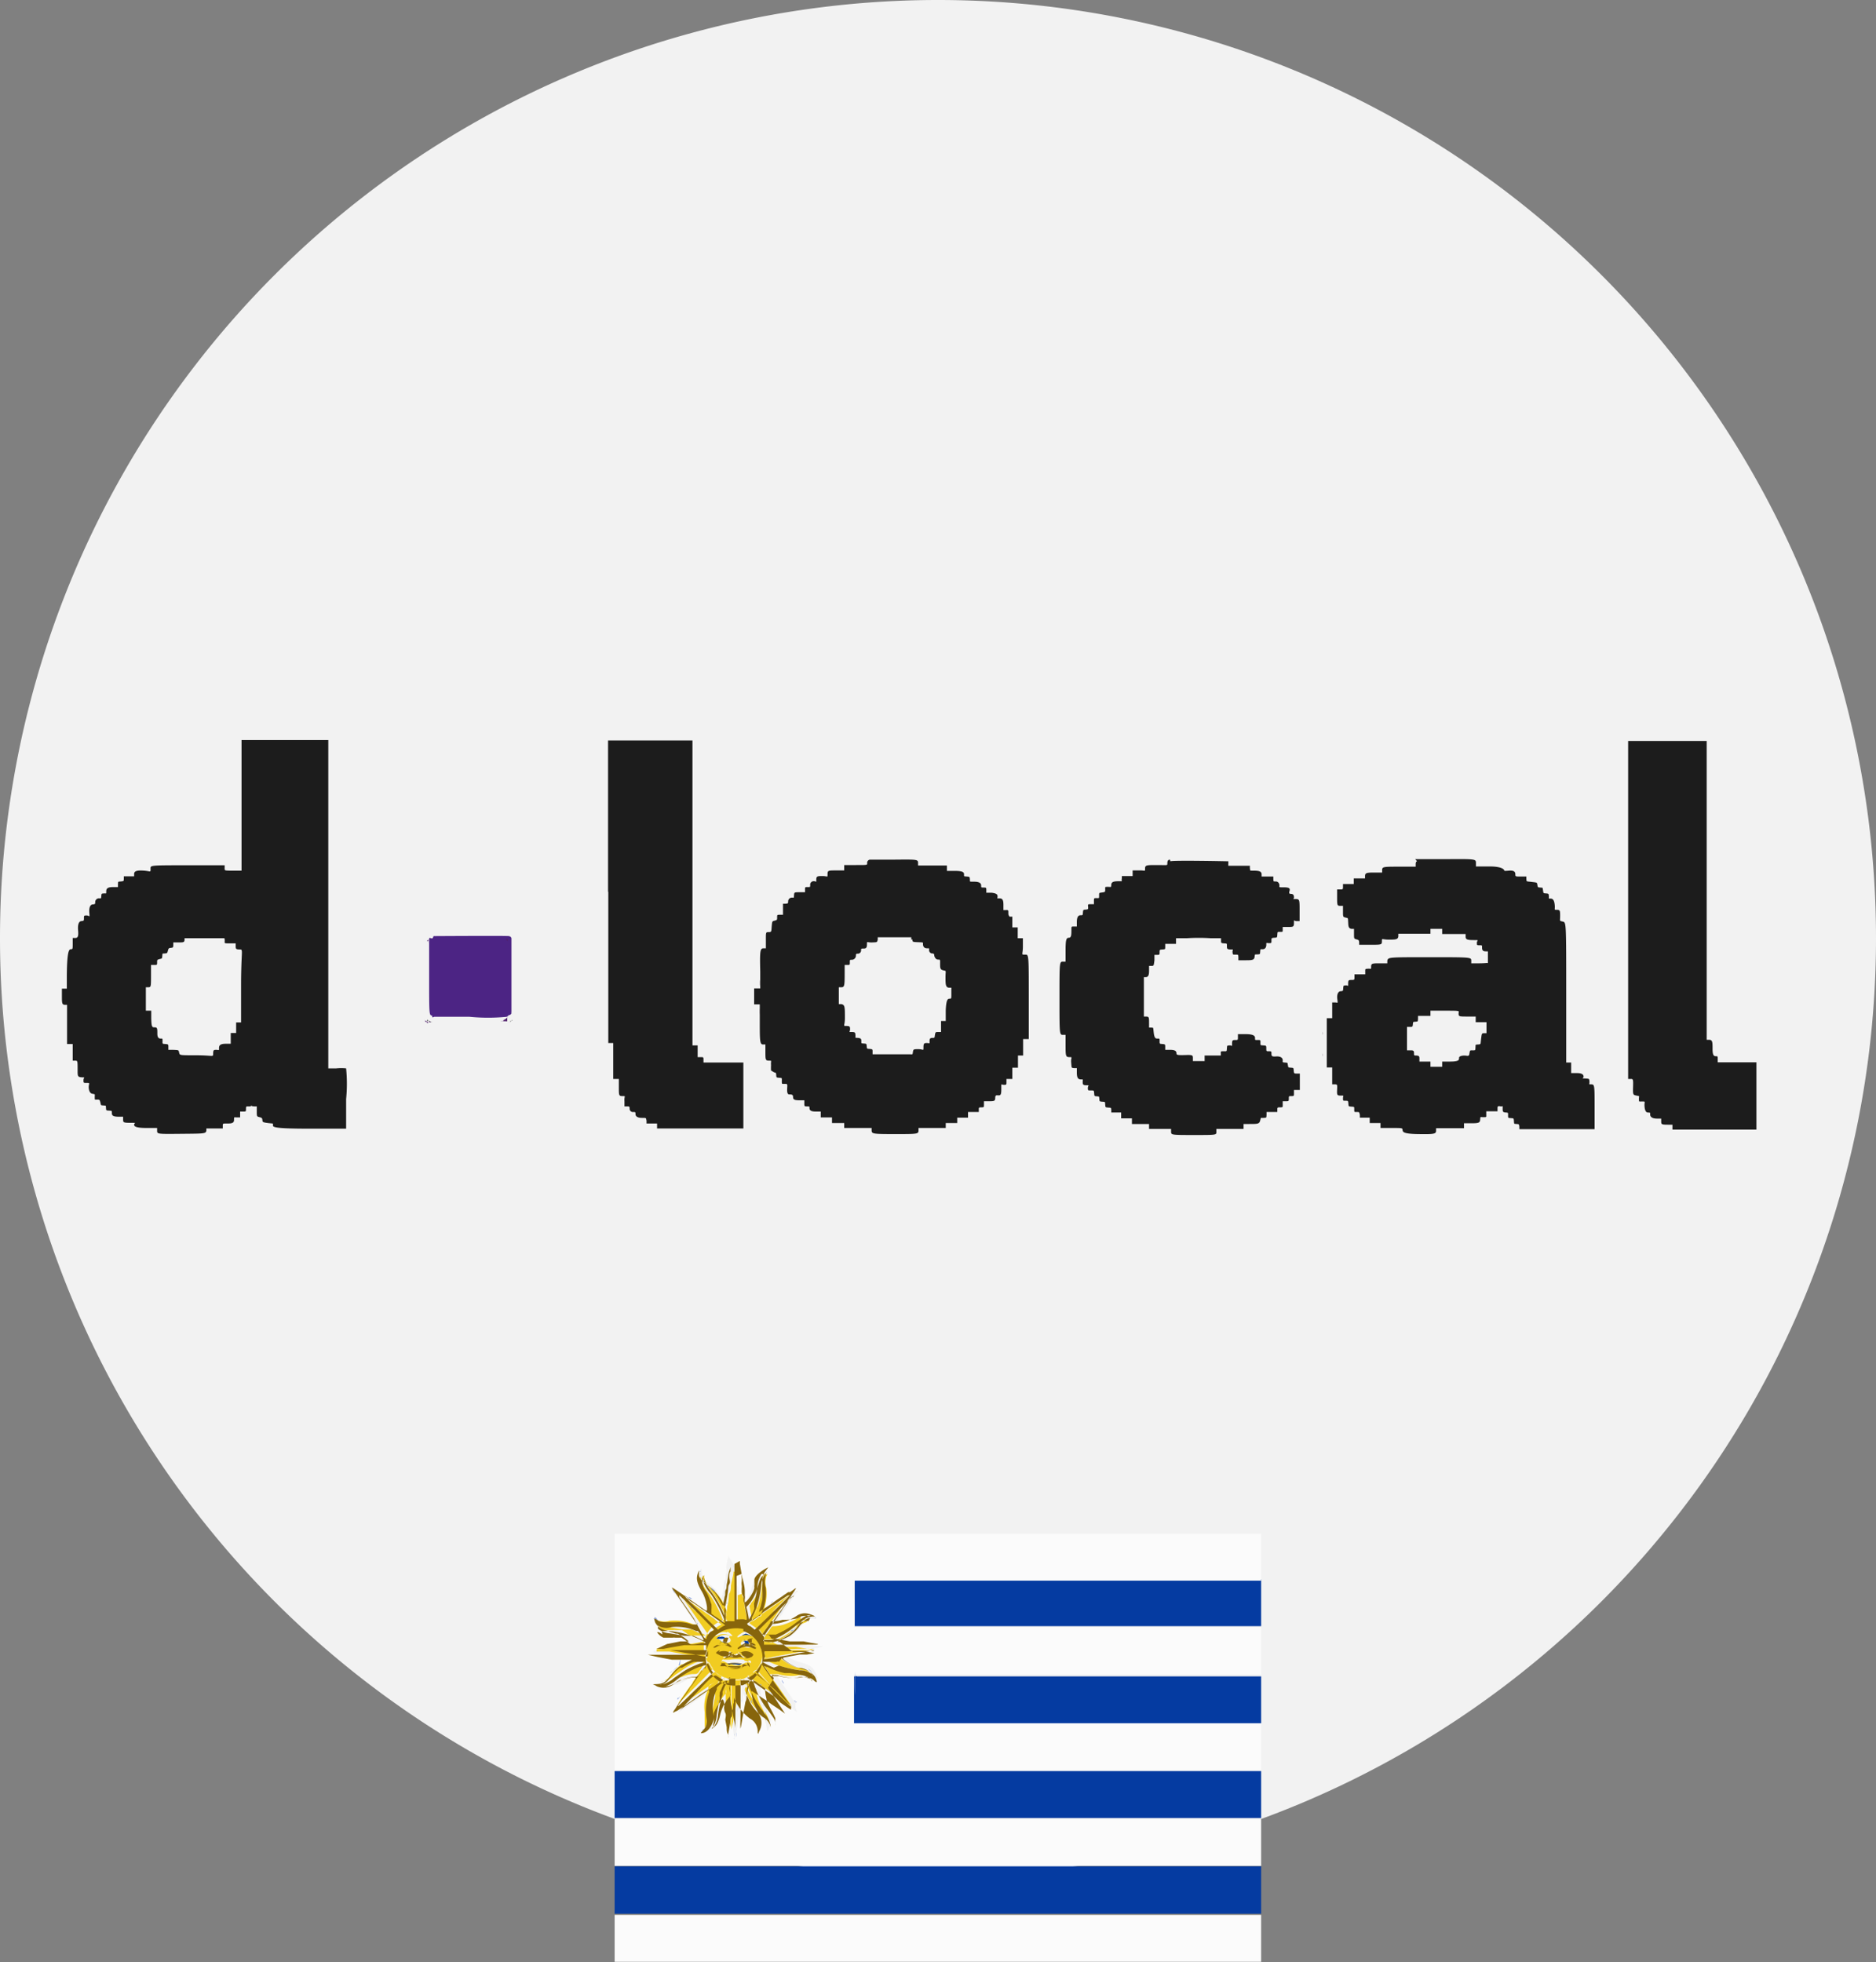 <svg id="Layer_1" data-name="Layer 1" xmlns="http://www.w3.org/2000/svg" viewBox="0 0 80 83.66"><rect x="0" y="0" width="80" height="83.66" fill="#808080" stroke="none"/><defs><style>.cls-1{fill:#f2f2f2;}.cls-2{fill:#4c2484;}.cls-10,.cls-11,.cls-2,.cls-3,.cls-4,.cls-5,.cls-6,.cls-7,.cls-8,.cls-9{fill-rule:evenodd;}.cls-3{fill:#1c1c1c;}.cls-4{fill:#50206c;}.cls-5{fill:#382034;}.cls-6{fill:#1c2038;}.cls-7{fill:#053ba1;}.cls-8{fill:#fbfbfb;}.cls-9{fill:#f1cc21;}.cls-10{fill:#90a7dd;}.cls-11{fill:#87650c;}</style></defs><path class="cls-1" d="M40,0h0A40,40,0,0,1,80,40h0A40,40,0,0,1,40,80h0A40,40,0,0,1,0,40H0A40,40,0,0,1,40,0Z" transform="translate(0 0)"/><g id="svgg"><path id="path0" class="cls-2" d="M18.45,40a.11.11,0,0,1-.08,0,.06.06,0,0,0-.07,0l0,.12s0,.73,0,1.57c0,1.58,0,1.6.13,1.61s0,0,0,0,0,0,0,.05.08,0,.08,0,.1,0,1.51,0a8.21,8.21,0,0,0,1.59,0l.09-.07c.06,0,.11-.06.11-.08a.19.19,0,0,1,0-.07s0-3.09,0-3.12a0,0,0,0,1,0,0s0-.08-.11-.1-3.16,0-3.21,0" transform="translate(0 0)"/><path id="path1" class="cls-3" d="M10.3,34.36v2.76H10c-.46,0-.42,0-.42-.12v-.11H8c-1.66,0-1.58,0-1.58.16s0,.09-.27.07-.43,0-.43.14v.1H5.28v.1c0,.1,0,.11-.13.12s-.11,0-.12.12v.12H4.82c-.21,0-.29.05-.29.18s0,.08-.1.09-.1,0-.11.11,0,.1-.08.1a.16.16,0,0,0-.18.16c0,.08,0,.09-.11.1s-.16.15-.14.37,0,.1-.11.1-.12,0-.12.11,0,.12-.11.13-.16.15-.14.39,0,.33-.12.33H3.1v.24c0,.22,0,.24-.07.24s-.17,0-.18,1.1v.58H2.64v.3c0,.32,0,.39.14.39h.08v.64c0,.36,0,.73,0,.84v.19H3.1v.71h.1c.11,0,.11,0,.11.41,0,.25,0,.29.18.3s.07,0,.07.12,0,.12.13.12.12,0,.1.1,0,.33.14.36.11,0,.11.14,0,.11.1.11.11,0,.14.12,0,.12.13.13.1,0,.11.11,0,.1.13.11.12,0,.12.11.07.15.3.15h.18v.11c0,.13,0,.15.31.15s.16,0,.16.08.09.14.54.14H6.7v.11c0,.15,0,.15,1,.14s1.08,0,1.1-.14l0-.09.35,0h.35V48c0-.1,0-.1.17-.1s.31,0,.31-.15,0-.11.13-.11h.13v-.25h.12c.13,0,.13,0,.13-.11s0-.11.11-.11.12,0,.12-.09,0-.08,0,0,0,.08.12.09l.11,0v.21c0,.22,0,.22.12.25s.11.06.12.13,0,.09.24.12.21,0,.21.08-.08.16,1.58.16h1.54V46.86a6.68,6.68,0,0,0,0-1.31,2.23,2.23,0,0,0-.42,0H14s0-.35,0-7v-7H10.3v2.77m15.64,3.69v6.46l.1,0,.11,0V45c0,.25,0,.57,0,.71V46h.24v.35c0,.36,0,.38.16.38s.06,0,.08.22l0,.22.11,0c.09,0,.11,0,.11.09a.14.14,0,0,0,.16.15c.08,0,.09,0,.09.09s.08.16.28.16.16,0,.19.12l0,.12h.45v.21H31.7V45.3H30v-.11c0-.12,0-.12-.13-.12h-.12v-.5h-.22v-13h-3.6v6.46m43.5.73V46h.1c.11,0,.12,0,.11.34s0,.34.15.37.1,0,.1.14,0,.11.13.11.12,0,.11.09,0,.37.13.38.11,0,.11.09.08.17.29.17h.18v.11c0,.13,0,.15.29.15h.19v.21h3.58V45.29H73.25v-.13c0-.12,0-.13-.07-.13s-.15,0-.15-.3,0-.4-.15-.4h-.1V31.59H69.43v7.19M37.09,36.65a.14.14,0,0,0-.11.16c0,.07,0,.07-.47.07H36v.23h-.33c-.35,0-.38,0-.38.16s0,.08-.21.08-.27,0-.27.15,0,.07-.09.07a.15.15,0,0,0-.17.17c0,.08,0,.08-.11.08s-.11,0-.11.11v.11l-.23,0c-.23,0-.23,0-.24.13s0,.1-.07.1a.16.16,0,0,0-.18.15c0,.09,0,.1-.12.11h-.1V39h-.12c-.13,0-.13,0-.13.11s0,.11-.1.14-.11,0-.13.23,0,.26-.13.26-.12,0-.12.4v.29h-.1c-.15,0-.16.13-.14,1l0,.71h-.26v.68h.24l0,.71c0,.84,0,1,.14,1h.1v.31c0,.33,0,.38.15.38s.07,0,.09.19a1.88,1.88,0,0,0,0,.23s0,0,.1.06.11,0,.12.12,0,.12.13.13.11,0,.11.14,0,.12.12.12.12,0,.11.17,0,.28.09.28.16,0,.16.11.06.14.28.14h.2v.13c0,.12,0,.13.11.13s.11,0,.11.06,0,.16.26.16H35l0,.13,0,.12h.48v.24H36v.21h1.17v.08c0,.17,0,.18,1,.18s1,0,1-.18v-.08h1.16v-.21h.49v-.23h.46v-.24h.46v-.1c0-.09,0-.1.11-.1s.11,0,.11-.13v-.13h.2c.22,0,.28,0,.28-.14s.06-.11.16-.11.1-.12.1-.33,0-.12.11-.12.11,0,.11-.13V46h.25v-.48h.24V45h.22V44.3h.24V42.53c0-1.92,0-1.83-.17-1.83s-.08,0-.08-.35V40h-.22v-.46h-.23v-.46h-.12C43,39,43,39,43,38.91s0-.12-.1-.11h-.11l0-.22c0-.23-.05-.28-.18-.28s-.07,0-.07-.07,0-.14-.26-.17l-.22,0v-.11c0-.1,0-.11-.11-.11s-.11,0-.11-.09-.07-.16-.3-.16-.17,0-.18-.1,0-.11-.13-.12-.12,0-.12-.08,0-.16-.4-.16h-.33v-.23H39.15v-.09c0-.17,0-.17-1-.16-.52,0-1,0-1,0m12.74,0c-.08,0-.11.06-.11.16s0,.07-.44.07-.51,0-.51.15,0,.07-.24.08H48.3v.24h-.46l0,.1a.27.27,0,0,0,0,.12s0,0-.07,0c-.21,0-.37,0-.38.14s0,.1-.14.1-.12,0-.12.11,0,.11-.13.13-.13,0-.13.13,0,.11-.11.11-.11,0-.11.13v.13h-.13c-.13,0-.13,0-.12.11s0,.11-.1.12-.11,0-.12.12,0,.12-.1.12-.16.08-.16.3v.18h-.11c-.11,0-.12,0-.12.09,0,.26,0,.39-.11.39s-.14.09-.14.54V41h-.11c-.15,0-.15,0-.15,1.57s0,1.55.16,1.55h.1v.42c0,.46,0,.53.16.53s.06,0,.08.23,0,.23.13.24h.11v.19c0,.21.05.29.17.29s.08,0,.08.1,0,.15.16.15.06,0,.06.11,0,.11.13.11.13,0,.14.12,0,.12.11.13.1,0,.11.11,0,.11.13.12.11,0,.12.12,0,.12.13.13.12,0,.13.11v.1h.42l0,.13,0,.12h.46v.24H49v.21h.94l0,.11c0,.15,0,.15,1,.15s.93,0,.93-.17v-.09h1.16v-.21h.24c.37,0,.43,0,.47-.15s0-.1.14-.11.12,0,.13-.13v-.12h.46v-.1c0-.09,0-.1.12-.1s.11,0,.11-.13v-.13h.13c.12,0,.13,0,.13-.11s0-.11.11-.11.11,0,.11-.13v-.13h.25v-.7h-.12c-.12,0-.13,0-.14-.12s0-.12-.12-.13-.11,0-.13-.11,0-.1-.12-.11-.1,0-.1-.1-.1-.17-.27-.16-.21,0-.21-.11,0-.11-.11-.11-.11,0-.11-.12,0-.12-.13-.13-.12,0-.12-.12,0-.11-.12-.11-.11,0-.11-.07,0-.18-.4-.18h-.33v.12c0,.13,0,.13-.11.13s-.14,0-.14.16,0,.06-.11.07-.1,0-.11.13,0,.12-.14.12-.12,0-.12.11V45h-.69v.24h-.5v-.11c0-.14,0-.16-.31-.15s-.39,0-.39-.06,0-.16-.26-.16h-.22v-.12c0-.11,0-.12-.12-.13s-.12,0-.12-.12,0-.11-.08-.11-.14,0-.17-.25,0-.21-.13-.22H49v-.19c0-.24,0-.28-.13-.28h-.09V41.66h.07c.11,0,.15-.07.15-.28v-.2h.1c.1,0,.1,0,.13-.24l0-.23h.11c.1,0,.11,0,.11-.11s0-.11.12-.12.12,0,.12-.13v-.11h.46V40h.47a8,8,0,0,1,1,0h.45v.1c0,.1,0,.11.13.12s.12,0,.12.11,0,.15.16.15.07,0,.08.11,0,.11.13.11.11,0,.12.12v.12h.25c.32,0,.42,0,.44-.14s0-.1.12-.11.11,0,.12-.12,0-.1.1-.1.16-.07.16-.19,0-.07.11-.07.11,0,.11-.11,0-.11.12-.12.12,0,.13-.13,0-.12.12-.12.11,0,.11-.1v-.11l.22,0c.23,0,.26,0,.26-.18s0-.06.12-.07h.12v-.44c0-.47,0-.5-.17-.5s-.07,0-.07-.06,0-.16-.13-.16S55,38,55,37.93s-.06-.1-.27-.1-.17,0-.17-.08-.05-.17-.16-.17-.09,0-.1-.1v-.11H53.8v-.09c0-.12-.09-.16-.32-.16s-.15,0-.18-.1l0-.11h-.46l-.46,0v-.08a.66.66,0,0,0,0-.11s-2.33-.05-2.47,0m10.52,0s-.06,0-.06.12v.11h-.68c-.72,0-.75,0-.75.16v.09l-.28,0c-.35,0-.45,0-.45.15v.1h-.48v.24h-.46v.11c0,.12,0,.12-.13.12h-.12v.3c0,.38,0,.4.14.4h.11v.24c0,.23,0,.23.11.26s.1,0,.11.17,0,.29.14.31l.11,0v.21c0,.21,0,.21.11.24s.1.05.11.13v.1h.46c.49,0,.51,0,.51-.15s0-.07.29-.07.41,0,.41-.16v-.09H61v-.21h.5v.22h1v.11c0,.12.06.15.34.15s.14,0,.14.11,0,.11.11.11.11,0,.11.08,0,.18.15.18h.1v.28c0,.15,0,.26,0,.23s-.11,0-.36,0h-.35v-.11c0-.15,0-.15-1.78-.15s-1.76,0-1.8.15l0,.11h-.3c-.33,0-.39,0-.39.14s0,.08-.13.09-.12,0-.12.13v.11h-.46v.12c0,.11,0,.12-.12.12s-.15,0-.15.16,0,.06-.1.07-.1,0-.11.12,0,.12-.11.13-.17.14-.14.35,0,.12-.1.13h-.12v.67l-.12,0-.11,0v2.1h.23v.72h.1c.12,0,.12,0,.11.23s0,.25.16.25.09,0,.09.11,0,.11.11.11.11,0,.12.12,0,.12.13.13.12,0,.12.12,0,.11.11.11.1,0,.13.12l0,.12h.42l0,.11,0,.12h.46v.21h.47c.46,0,.46,0,.47.08s0,.17.66.18.77,0,.77-.14v-.11h1.19v-.21h.21c.38,0,.47,0,.48-.15s0-.11.14-.11.12,0,.12-.12v-.13h.48v-.11c0-.1,0-.11.09-.11a.22.22,0,0,0,.13,0s0,0,0,.11,0,.15.12.16.11,0,.11.12,0,.11.12.12.12,0,.13.13,0,.11.11.12.1,0,.12.11l0,.11H68v-.91c0-.95,0-1-.14-1s-.07,0-.08-.12,0-.12-.19-.13-.06,0-.06-.08-.06-.15-.28-.15H67V45.3h-.21V42.43c0-3.16,0-3.1-.15-3.14s-.11,0-.11-.23,0-.27-.14-.27-.07,0-.09-.2-.07-.28-.18-.28-.06,0-.07-.1,0-.11-.12-.12-.11,0-.13-.13,0-.11-.11-.12-.11,0-.13-.11,0-.1-.24-.13-.22,0-.23-.13v-.1h-.24c-.23,0-.23,0-.23-.1s-.06-.17-.28-.15-.19,0-.19,0,0-.18-.64-.18h-.57V36.8c0-.18,0-.18-1.32-.17-.67,0-1.24,0-1.27,0M9.58,40.05a.43.43,0,0,1,0,.11c0,.06,0,.06.24.06h.23v.11c0,.11,0,.15.17.15s.06,0,.06,1.56v1.55h-.21l0,.23v.22l-.11,0H9.84v.46H9.63c-.21,0-.29.05-.29.18s0,.08-.11.08-.14,0-.14.16,0,.07-.73.07-.69,0-.72-.11,0-.11-.25-.12H7.18v-.12c0-.11,0-.12-.13-.13s-.12,0-.12-.12,0-.11-.06-.11-.16,0-.16-.21,0-.27-.11-.27-.14,0-.15-.38v-.33H6.22v-1h.09c.13,0,.13,0,.13-.52v-.43h.13c.13,0,.13,0,.13-.11s0-.11.1-.14.11,0,.12-.13,0-.1.1-.11.11,0,.14-.12.06-.11.13-.12.1,0,.1-.12v-.11h.19c.25,0,.29,0,.29-.13V40h.84c.73,0,.84,0,.86,0m29.34.05c0,.11,0,.11.24.12s.21,0,.21.09.05.17.17.17.09,0,.09.07a.14.14,0,0,0,.15.15s.07,0,.07.07.06.19.16.19.09,0,.09.18,0,.25.14.28.09,0,.09.29,0,.44.15.45h.1v.24c0,.22,0,.23-.07.23s-.15,0-.17.5l0,.45h-.2v.47H40c-.1,0-.11,0-.13.12s0,.13-.11.13-.12.05-.12.16,0,.06-.11.06-.15,0-.15.18,0,.08-.21.08-.22,0-.24.12,0,.1-.13.1H37.21v-.11c0-.1,0-.11-.12-.12s-.12,0-.13-.11,0-.11-.12-.12-.11,0-.11-.09,0-.14-.15-.15-.09,0-.1-.11,0-.14-.16-.14-.07,0-.07-.11,0-.15-.16-.15-.06,0-.06-.33c0-.48,0-.57-.15-.6l-.11,0v-.72h.11c.13,0,.14-.07.14-.58v-.37h.11c.11,0,.11,0,.11-.11s0-.11.08-.11a.18.18,0,0,0,.18-.18c0-.06,0-.08.07-.08a.14.14,0,0,0,.15-.15c0-.06,0-.07.09-.07s.16,0,.16-.17,0-.08.22-.09.21,0,.24-.12l0-.1h1.43l0,.1M62.2,43.18c0,.16,0,.16.39.16h.34v.24h.46v.47h-.1c-.1,0-.1,0-.13.24s0,.23-.13.24-.1,0-.11.13,0,.12-.12.12-.11,0-.13.09,0,.16-.13.14-.32,0-.32.09,0,.16-.39.16H61.5v.22H61v-.22h-.47v-.11c0-.11,0-.15-.17-.15a.05.05,0,0,1-.06-.06c0-.12,0-.16-.14-.16H60v-1h.12c.11,0,.12,0,.13-.11s0-.1.11-.11.1,0,.11-.13v-.12H61v-.22h.61c.57,0,.6,0,.6.06m-44,.32s.12.1.2.09.05,0,0,0a.14.14,0,0,1-.11,0c0-.05-.07-.07-.07,0m3.55,0s0,0,0,0a.18.18,0,0,0-.09,0c-.06,0-.06,0,0,0s.18-.05.15-.08a0,0,0,0,0,0,0" transform="translate(0 0)"/><path id="path2" class="cls-4" d="M18.27,40.06s0,.17,0,.14a.13.13,0,0,0,0-.08s0,0,0,0,0,0,0,0,0,0-.07,0m3.46,0s0,0,0,0,0,0,0,0,0,0,0,.05,0,0,0-.09-.08-.07-.08,0m.06,3.24a.2.2,0,0,0,0,.05s-.05.06-.11.09-.09.06-.07.08,0,0,0,0a.27.27,0,0,0-.12,0c-.09,0-.08,0,.07,0s.17,0,.17,0a0,0,0,0,1,0,0,.07.07,0,0,0,.05,0s0-.07,0-.11,0-.07,0-.07l0,0m-3.54.08a.35.35,0,0,0,.08.13c.08.07.1.07.07,0s0,0,0,0a.26.26,0,0,0,.14,0c.08,0,.09,0,0,0a.1.1,0,0,0-.09,0,0,0,0,0,1,0,0s0,0-.08,0-.08,0,0-.05,0,0,0,0-.06,0-.06,0a0,0,0,0,0,0,0s0,0,0,.07" transform="translate(0 0)"/><path id="path3" class="cls-5" d="M50.81,36.65h.45c.12,0,0,0-.22,0s-.35,0-.23,0m-18.4,5.26c0,.15,0,.21,0,.14a1.31,1.31,0,0,0,0-.28c0-.07,0,0,0,.14m0,1.21c0,.15,0,.21,0,.14a1.22,1.22,0,0,0,0-.27c0-.08,0,0,0,.13m24,.94c0,.07,0,.09,0,.06a.28.28,0,0,0,0-.13s0,0,0,.07m0,.92c0,.07,0,.1,0,.06a.28.28,0,0,0,0-.13s0,0,0,.07" transform="translate(0 0)"/><path id="path4" class="cls-6" d="M18.52,43.59h.11s0,0-.05,0-.09,0-.06,0m.85,0h1.35c.37,0,.07,0-.68,0s-1.05,0-.67,0" transform="translate(0 0)"/></g><g id="svgg-2" data-name="svgg"><path id="path0-2" data-name="path0" class="cls-7" d="M36.45,67.33s0,.47,0,1v1H53.78v-2H45.12c-6.92,0-8.67,0-8.67,0m-7.7.49s.06.06.06,0,0,0,0,0,0,0,0,0m5.1,0s0,0,0,0,0,0,0,0,0,0,0,0a.11.11,0,0,0-.06,0M27.91,69a.11.11,0,0,0,0,.05s0,0,0-.05,0,0,0,0m2.79.76c-.17.07-.21.09-.18.11h0s.06,0,.24,0,.25,0,.14-.06a.23.23,0,0,0-.24,0m1,0c-.12.06-.14.08-.05,0a.86.86,0,0,1,.48,0,.1.1,0,0,0,.07,0s-.29-.16-.36-.16l-.14.06m-.95.22a.36.36,0,0,0,0,.2s.13,0,.12,0,0,0,0,0,0,0,0,0A.18.18,0,0,1,31,70l0,0L31,70c-.12,0-.21,0-.22,0m1,0c-.05,0,0,.18.05.18s0,0,0,0,0,0,0,0,.09,0,.1-.11a.39.39,0,0,1,0-.11s0,0-.1,0a.31.31,0,0,0-.13,0m3.2.42s0,0,.05,0,0,0,0,0l0,0s-.05,0-.05,0M31,70.62s0,0,.07,0,.12,0,0,0-.06,0-.09,0m.48,0s0,0,0,0,.06,0,.05,0,0,0-.08,0m-.25.06s0,0,.06,0,.05,0,.05,0,0,0-.05,0-.06,0-.06,0m-.23.22-.1,0c-.08,0,0,.08.1.14a.92.92,0,0,0,.54,0,0,0,0,0,1,0,0s.12-.08.12-.11,0,0,0,0l-.07,0a1.87,1.87,0,0,0-.58,0m.61,0s0,.07,0,.07l-.06,0c-.06.06-.59,0-.59,0a2,2,0,0,1,.67,0m4.81.47a6.4,6.4,0,0,0,0,1v1H53.78v-2H36.55a.12.12,0,0,0-.09,0m-7.7,1.51s0,0,0,0,.07,0,.06-.06,0,0,0,0m5.09,0s0,0,0,0,0,0,0,0,0,0,0,0M31.31,74a.08.08,0,0,0,0,0s0,0,0,0,0-.06,0,0m-5.1,2.51v1H53.78v-2H26.21v1m0,4.08v1H53.78V79.57H26.21v1" transform="translate(0 0)"/><path id="path1-2" data-name="path1" class="cls-8" d="M26.21,70.37v5.1H53.78v-2H36.42V71.39H53.78v-2H36.43v-1a6.36,6.36,0,0,1,0-1H53.78v-2H26.21v5.1m5.14-3.68s0,.13,0,.21,0,.22.05.31,0,.23.06.31,0,.22.06.3,0,.23.05.31,0,.18,0,.22,0,.1.15-.06a1.78,1.78,0,0,0,.31-.65c.1-.38.2-.52.43-.64s.28-.1.15,0a.64.64,0,0,0-.17.62,2,2,0,0,1,0,.6s0,.08,0,.13a.54.54,0,0,1,0,.11.3.3,0,0,0,0,.09.34.34,0,0,1,0,.08s0,.12,0,.12l.18-.12.34-.24.3-.21a8.58,8.58,0,0,1,.75-.5,5.07,5.07,0,0,1-.39.61s0,0-.07.1l-.15.21c0,.07-.14.21-.22.32s-.15.22-.16.24,0,.05.11,0a1.85,1.85,0,0,0,.78-.28.76.76,0,0,1,.43-.15.68.68,0,0,1,.41.09c.1,0,.09.07,0,.07a.61.61,0,0,0-.55.27,2.19,2.19,0,0,1-.29.33,1.87,1.87,0,0,1-.52.34c-.18.1-.18.1,0,.12l.16,0,.25,0,.58.11.23,0,.15,0,.19,0,.17,0s0,0-.27.08l-.3,0-.29.06-.31,0-.51.09c-.12,0-.12,0,0,.12a2.15,2.15,0,0,0,.66.33c.45.13.55.2.69.48s.08.24-.05.11a.89.89,0,0,0-.25-.16,1.27,1.27,0,0,0-.53,0,1.67,1.67,0,0,1-.69-.07l-.1,0-.07,0-.07,0h-.06l.11.17.13.18.08.12.08.12a.56.56,0,0,1,.09.12l.14.21.1.14.09.13.06.09s0,0,0,0l.08.11A.56.56,0,0,0,34,73S34,73,34,73l-.26-.18,0,0-.15-.1L33,72.36l-.26-.18L32.51,72l-.07,0v.12a1.4,1.4,0,0,0,.07.37s0,0,0,0a2.58,2.58,0,0,0,.2.41,1.37,1.37,0,0,1,.11.21.82.82,0,0,1,0,.51c-.09.23-.1.23-.13,0s-.06-.32-.33-.52a2,2,0,0,1-.61-.77l-.07-.15,0,.14c0,.07,0,.2-.05.28s0,.22-.05.3,0,.21-.06.3-.06.31-.11.61-.07.36-.12.11,0-.21-.1-.55c0-.15-.05-.29-.11-.63l0-.24s0-.11,0-.15,0-.06,0-.06a2.73,2.73,0,0,0-.28.42c0,.08-.07.16-.08.18a.62.62,0,0,0,0,.1.3.3,0,0,1,0,.09.56.56,0,0,0,0,.1.39.39,0,0,1,0,.11.67.67,0,0,1-.39.43c-.21.1-.26.1-.15,0a.61.61,0,0,0,.18-.64,2.08,2.08,0,0,1,.06-.87c.07-.18.1-.28.08-.28l0,0-.06.05-.45.31c-1.14.79-1.14.79-1,.58l.21-.31.16-.23.19-.27.17-.24.16-.23.08-.12h-.13a1.06,1.06,0,0,0-.36.07h0a2.73,2.73,0,0,0-.45.23l-.12.06-.07,0a1,1,0,0,1-.42,0l-.05,0a.53.53,0,0,1-.2-.09s0,0,0,0a.74.74,0,0,0,.71-.36,2,2,0,0,1,.83-.64l.08,0-.13,0-1.2-.22-.31-.06c-.27,0-.28,0-.28-.06a1.65,1.65,0,0,1,.45-.1l.26,0,.18,0,.5-.09.26,0,.16,0L29.3,70a1.66,1.66,0,0,0-.69-.35c-.35-.1-.44-.14-.55-.27s-.22-.4-.17-.4l0,0a.64.64,0,0,0,.61.24,2.27,2.27,0,0,1,.95,0c.31.1.28.1.25.06l-.16-.23-.64-.93-.17-.24c-.14-.2-.13-.22,0-.1l.51.36.36.24.33.23.19.13v-.05A2.12,2.12,0,0,0,30,68a1,1,0,0,1-.18-1c.08-.16.09-.16.11,0s.06.34.34.55c.09.08.2.16.23.2a1.31,1.31,0,0,1,.23.31,0,0,0,0,0,0,0s0,0,0,0,0,0,0,0,0,0,0,0,0,.06,0,.06a.08.08,0,0,1,0,0l0,.08c0,.05,0,.05.07-.2s.05-.24.06-.32,0-.21.06-.3,0-.22.05-.3,0-.2,0-.3c.08-.43.11-.51.13-.38M26.21,78.55v1H53.78v-2H26.21v1m0,4.09v1H53.78v-2H26.21v1" transform="translate(0 0)"/><path id="path2-2" data-name="path2" class="cls-9" d="M31.28,67c0,.13-.05.28-.11.6,0,.09,0,.23-.06.32s0,.26-.1.58c0,.08,0,.2-.05.27a1.49,1.49,0,0,1,0,.19l0,.14v.08l.08,0a1.18,1.18,0,0,1,.21,0l.14,0V68c0-.62,0-1.12,0-1.12l0,.13m.07,1v1.08l.13,0a.94.94,0,0,1,.2,0c.1,0,.09.06,0-.4l-.05-.31c0-.08,0-.22-.06-.3s0-.22-.05-.3a.61.61,0,0,0,0-.15.62.62,0,0,1,0-.16,1.3,1.3,0,0,0,0-.17.48.48,0,0,1,0-.15c0-.32,0-.25,0,.81m1.09-.92c-.15.11-.19.19-.3.57a1.87,1.87,0,0,1-.4.75c0,.06-.07.08-.06.12s.09.45.1.54v.08l0-.06a2.63,2.63,0,0,0,.22-.43.26.26,0,0,0,0-.1.08.08,0,0,1,0,0s0,0,0-.08a.15.15,0,0,1,0-.08,5,5,0,0,0,.14-.71,1,1,0,0,1,.18-.54c.06-.08.06-.09,0,0m.09,0a1,1,0,0,0-.2.55,4.15,4.15,0,0,1-.17.82,3.54,3.54,0,0,1-.23.53c0,.06-.05.11,0,.12a1.25,1.25,0,0,0,.29-.2l.06,0a2,2,0,0,0,.24-1.21.87.87,0,0,1,0-.5c.06-.12.06-.13,0-.07m-2.64.05c-.05.07.06.33.25.59a4.25,4.25,0,0,1,.63,1.12.62.62,0,0,0,0,.14l0,.07s0,0,.06-.23a1.46,1.46,0,0,1,0-.17s0-.08-.09-.27a2.16,2.16,0,0,0-.69-.84.56.56,0,0,1-.24-.35s0-.08,0-.06m-.09.18a.89.89,0,0,0,.19.51,2.1,2.1,0,0,1,.17.39l.05.14a2.23,2.23,0,0,1,0,.23v.17l.12.09a4.48,4.48,0,0,1,.4.28c.2.17-.25-.82-.56-1.23a1.66,1.66,0,0,1-.35-.61c0-.14-.06-.12-.06,0m-.12,1.34c.41.42.76.76.77.76a.05.05,0,0,0,0,0,1.42,1.42,0,0,1,.26-.17c.08,0,0,0-.29-.26l-.25-.18a2,2,0,0,1-.26-.18l-.16-.1a4.18,4.18,0,0,0-.48-.33,1,1,0,0,0-.13-.1c-.28-.2-.21-.12.5.59m4-.71-.19.13-.26.18-.15.1,0,0-.69.48-.43.3s.06.06.14.11l.17.12s1.34-1.29,1.51-1.48c0,0,0,0,0,0m-4.72,0a.45.45,0,0,0,0,.09l.62.9.51.73c.08.13.08.13.12,0a1,1,0,0,1,.17-.23s0-.11-.73-.8c-.41-.41-.74-.73-.74-.72m4.06.74-.75.74.08.11a1.36,1.36,0,0,1,.12.17l0,.07,0-.06.14-.21a3,3,0,0,1,.18-.24L33,69c.22-.33.55-.81.64-.93s0-.07-.7.66m1.16.12L34,69a3.09,3.09,0,0,1-.6.27,1.57,1.57,0,0,1-.35.06c-.12,0-.12,0-.17.06a3.22,3.22,0,0,1-.2.29l-.15.22h.08l.11,0,.12,0,.14,0a3.78,3.78,0,0,0,.79-.45c.37-.28.5-.35.63-.37a.13.13,0,0,0,.09,0,.68.68,0,0,0-.32,0m.24.07a1.37,1.37,0,0,0-.51.28,3.41,3.41,0,0,1-.91.53l-.11,0-.09,0-.09,0-.07,0s0,0,.26.08L33,70a2.61,2.61,0,0,0,.56-.27,1.83,1.83,0,0,0,.44-.44c.17-.22.31-.33.44-.33h0s0,0-.14,0m-6.31.22a.94.94,0,0,0,.51.19l.59.1.12,0,.1,0,.09,0s0,0,0,0l.09,0,.34.16c.16.08.16.06,0-.16s-.14-.21-.15-.2l-.07,0a2,2,0,0,0-1.06-.17.7.7,0,0,1-.58-.07c-.07,0-.09,0,0,0m3,0A1.23,1.23,0,0,0,30.28,71a1.19,1.19,0,0,0,.88.58,1.39,1.39,0,0,0,.53,0l.15-.07a1.21,1.21,0,0,0-.12-2.24,1.6,1.6,0,0,0-.61,0m-3.07,0a.66.66,0,0,0,.27.23l.08,0,.13,0,.09,0,.09,0a.42.42,0,0,1,.12,0l.07,0,.1,0,.09,0a2.6,2.6,0,0,1,.32.23c.06,0,.12,0,.53,0l.14,0c.07,0,0,0-.18-.14a3.7,3.7,0,0,0-1.31-.37l-.18,0-.06,0a.66.66,0,0,1-.25-.12l-.08,0,0,0m4,.51c.12.05.22.11.22.15s-.06,0-.16,0a.56.56,0,0,0-.49,0c-.1.06-.16.07-.13,0a1.1,1.1,0,0,1,.31-.2.61.61,0,0,1,.25,0m-1,0a.59.59,0,0,1,.23.19s-.07,0-.09,0a.54.54,0,0,0-.58,0c-.1,0-.15,0-.1,0a.92.92,0,0,1,.27-.15.42.42,0,0,1,.27,0m.08.22c.05,0,.09.12.06.14l0,0c0,.1-.3.12-.42,0s-.11-.07-.15-.08,0-.08.14-.14a.55.55,0,0,1,.4,0M32,70c.13.07.2.15.12.15s0,0,0,0,0,0-.08.07-.45,0-.45-.15.32-.16.46-.09m-2,0-.55.1-.19,0-.13,0-.58.1-.31.06c-.46.08-.51.08.7.08h1.11v-.15a.75.75,0,0,1,0-.17l0-.06s0,0-.12,0m2.48,0a.29.29,0,0,0,0,.09s0,.13,0,.2v.12h1.11c1.21,0,1.16,0,.69-.08l-.31-.06-.3,0-.29,0L32.9,70l-.19,0a.54.54,0,0,0-.21,0m-.55.13c0,.07,0,.08,0,0A.06.06,0,0,0,32,70s0,0,0,0m-1.29,0s0,0,0,0,0,0,0,0,0-.06,0-.06,0,0,0,.06m.32,0s0,0,0,0l.06,0s0,0,0,0,0,0-.06,0m.61,0s0,0,0,0a.11.11,0,0,1,.07,0s0,0,0-.05,0,0-.07,0M28,70.41l.08,0,.15,0,.15,0,.15,0,.61.11.3.05.3.06c.45.08.45.08.41,0s0-.12,0-.19v-.12H28m4.61.11c0,.07,0,.16,0,.2s0,.1.4,0l.31-.06.3-.05.31-.06.81-.15a9,9,0,0,0-1,0H32.58v.12m-1.41,0s0,0,0,0,0,.09,0,.08.05,0,.05,0,.14.07.17,0a.07.07,0,0,1,.08,0c.05,0,.07,0,0-.09s0,0,0,0,.06,0,.09.08a.26.26,0,0,0,.09.09c.14.06.14.12,0,.07a.39.39,0,0,0-.28,0c-.09,0-.09,0-.16,0a.36.36,0,0,0-.27,0c-.13.06-.15,0,0-.06a.24.24,0,0,0,.09-.08c0-.08.12-.15.12-.09m2,.27a.8.8,0,0,1-.17,0l-.3,0-.14,0,.08.05a3.16,3.16,0,0,0,.41.2l.14.05a4.76,4.76,0,0,0,.87.2.91.91,0,0,1,.55.18c.06,0,.07,0,0,0a.77.77,0,0,0-.51-.28l-.09,0,0,0a2,2,0,0,1-.71-.41.08.08,0,0,0-.1,0m-3.75.11a1.62,1.62,0,0,0-.28.16l-.09,0a2,2,0,0,0-.44.45.65.65,0,0,1-.38.28c-.1,0-.11,0-.06,0a1,1,0,0,0,.61-.28l.5-.34a4.27,4.27,0,0,1,.7-.31l.17-.05-.12,0-.24,0-.14,0a.57.57,0,0,0-.23.09m2.32,0c.16.05.2.05.17,0s0,0,.06,0,.07.14,0,.09-.15,0-.2,0a.74.74,0,0,1-.8,0c-.16-.09-.2-.09-.22,0a0,0,0,0,1,0,0s0-.08.05-.13.08,0,0,0,0,0,.15,0l.15,0a1.9,1.9,0,0,1,.62,0M30,70.93l-.12,0-.05,0a3.81,3.81,0,0,0-1,.57,1.89,1.89,0,0,1-.48.28l-.12,0c-.05,0-.05,0,0,0a1,1,0,0,0,.65-.22l.11-.06.07,0a1.36,1.36,0,0,1,.47-.13c.19,0,.22,0,.3-.14l.19-.27c.12-.18.12-.19-.05-.13m-.06.37-.36.5c0,.07-.12.18-.16.24-.4.57-.5.72-.46.69s1.48-1.47,1.48-1.49l0,0a1,1,0,0,1-.11-.16l-.08-.13s-.13.18-.27.39m2.5-.31a1.2,1.2,0,0,1-.11.17l-.07.09L33,72c.41.41.75.75.75.74s0,0-.06-.11l-.52-.74L33,71.66l-.08-.12-.21-.3a3,3,0,0,1-.18-.27c-.05-.07-.06-.07-.11,0m.14,0,.1.15.13.2s0,.06.06.06l.08,0,.08,0s0,0,0,0l.08,0,.1,0a2,2,0,0,0,.77.06.76.76,0,0,1,.58.08s.06,0,0,0-.25-.17-.89-.27l-.16,0-.07,0a2.89,2.89,0,0,1-.79-.29c-.12-.06-.14-.07-.12,0m-1.48,0a1,1,0,0,0,.44,0c.12,0,0,0-.19,0a.83.83,0,0,0-.25,0m.35.26s0,0-.09,0-.1,0-.1,0,0,0,.1,0,.09,0,.09,0M29.7,72c-.7.7-.83.84-.66.71l.25-.18.34-.23.36-.25.42-.29a2.24,2.24,0,0,1,.29-.19c.09-.07.09-.08,0-.14a.49.49,0,0,1-.13-.08c-.12-.11,0-.18-.86.65m2.41-.67-.17.11a.26.26,0,0,0-.08,0s.41.3,1.14.8l.23.16.11.08.22.15.13.08s-.33-.35-.74-.76l-.75-.75-.09.08m-1.22.25,0,.21.05.26s0,.13,0,.18,0,.17,0,.25,0,.25.11.63c0,.17.08.42.11.61s0,0,0-1V71.64l-.17,0a.6.6,0,0,1-.19,0s-.07,0-.06,0m.8,0-.19,0-.16,0v1.08c0,.68,0,1.06,0,1s.05-.23.1-.54l.11-.59c0-.09,0-.23.06-.32s.07-.37.1-.55,0-.2,0-.16m.15,0a3.49,3.49,0,0,0,.63,1.26c.26.36.29.42.32.56a.41.41,0,0,0,0,.09s0-.13,0-.22a.38.38,0,0,0,0-.08,4,4,0,0,0-.2-.4,1.78,1.78,0,0,1-.23-.75V72l-.1-.07-.12-.08-.31-.21s0,0,0,0m-1.13,0-.24.16c-.07,0-.13.11-.13.13a.19.19,0,0,0,0,.07,1.75,1.75,0,0,0-.16,1c0,.33,0,.42,0,.56s-.05.12,0,.09a1,1,0,0,0,.21-.54,4.76,4.76,0,0,1,.19-.87.68.68,0,0,0,0-.13s.07-.17.12-.27c.13-.26.13-.27.05-.2m.08,0a2,2,0,0,0-.14.29,1.18,1.18,0,0,0-.06.13.11.11,0,0,0,0,0,.25.25,0,0,1,0,.07.25.25,0,0,0,0,.11.62.62,0,0,1,0,.1,6.74,6.74,0,0,0-.13.69,1,1,0,0,1-.21.56s0,0,0,0,.17-.12.22-.2a1.5,1.5,0,0,0,.14-.39,1.72,1.72,0,0,1,.39-.75c.08-.08.08-.09,0-.4,0-.09,0-.2,0-.24s0-.11-.08,0m1,.11c0,.1,0,.21-.05.24a.19.19,0,0,0,0,.15,2.28,2.28,0,0,1,.1.21,1.86,1.86,0,0,0,.6.73.68.68,0,0,1,.33.44c0,.07,0,.08,0,0a1,1,0,0,0-.19-.5L32.5,73a1.36,1.36,0,0,0-.14-.19,3.74,3.74,0,0,1-.56-1.17s0,0,0,.15" transform="translate(0 0)"/><path id="path3-2" data-name="path3" class="cls-10" d="M31.3,66.67c0,.07,0,.08,0,0s0-.07,0-.07,0,0,0,0m.06.14a.23.23,0,0,0,0,.11s0,0,0,0a.39.39,0,0,0,0-.11s0,0,0,0m-.09,0a.31.31,0,0,1,0,.09s0,.06,0,0a.13.13,0,0,0,0-.09s0,0,0,0M29.88,67h0s0,0,0,.14a.92.92,0,0,0,0,.17s0,0,0-.07a1.1,1.1,0,0,1,0-.18c0-.08,0-.11-.05-.06m2.85,0s0,.06-.06.11l-.1.12s0,0,0,0l.11-.13c.08-.08.08-.1,0-.1s0,0,0,0m-.15,0s-.08,0-.07,0l.1,0,.08,0-.11,0m-1.17.14a.68.68,0,0,0,0,.12s0-.13,0-.18,0,0,0,.06m1-.05s0,0,0,0a.15.15,0,0,0,.06,0s0,0,0,0m-1.21,0s0,.06,0,.08v0l0,0a.22.22,0,0,0,0-.08s0,0,0,0m-1.45.11s0,.07,0,.08l0-.06s0-.07,0-.08l0,.06m6.67.1a6.72,6.72,0,0,0,0,1v1h0v-1a7.46,7.46,0,0,1,0-1s0,0,0,0m-5.29.13s0,.08,0,.09,0-.12,0-.15,0,0,0,.06m1.34,0s0,.06,0,0v-.08s0,0,0,0m-1,0s0,.07,0,.09,0,0,0-.05,0-.12,0,0m-1.45,0,.06.06.06.05-.05-.06c-.05-.06-.07-.07-.07,0m-.26.07a.19.19,0,0,0,0,.07s0,0,0-.07v0m.42.07s.1.08.1.07,0,0-.06,0,0,0,0,0m1.34.15a.5.5,0,0,0,0,.12s0-.12,0-.17,0,0,0,0m1,0a.58.58,0,0,1,0,.15.36.36,0,0,0,0,.1.58.58,0,0,0,0-.26s0,0,0,0m-2.2,0a.6.6,0,0,0,.11.1l.07,0a.85.85,0,0,0-.18-.15m-1.64.07a.79.79,0,0,0,.12.2s0,0-.05-.1,0-.09.09,0,.12.09.12.08a1.65,1.65,0,0,0-.25-.18,0,0,0,0,0,0,0m5.25,0s0,0,0,0,0,0,0,0,0,0,0,0,0,0,0,0,0,0,0,0m-.16.1c-.08.05-.09.07-.07.07l.08-.06c.08-.06.07-.07,0,0m-1.73,0v0s0,0,0,0a.11.11,0,0,0,0,0s0,0,0,0M31,68s0,.09,0,.09,0-.11,0-.14,0,0,0,.05m2.44,0c-.1.07-.14.12-.09.09l.2-.15s0,0-.11.06m-1.9,0a.13.13,0,0,0,0,.08s0,0,0-.06,0-.1,0,0m-2.7,0,0,0s0,0,0,0,0,0,0,0,0,0,0,0m3.64.06a.62.62,0,0,1,0,.15s0,0,0,0a.89.89,0,0,0,0-.27s0,0,0,.09m-2.47,0,0,.08s0,0,0,0a.19.19,0,0,0,0-.08s0,0,0,0m3.67,0c0,.07-.07.11,0,.06s.08-.11.07-.11,0,0-.05,0m-4.34.1.08.07.08,0-.08-.06c-.05,0-.08-.06-.08,0m-.36.06.06.09s0,0,0-.1l0,0,0,.06m2.61.06,0,.09s0-.1,0-.13,0,0,0,0m-.64,0a.37.37,0,0,0,0,.08s0,0,0-.06a.44.44,0,0,0,0-.09s0,0,0,.07m-.83.06,0,.08s0-.08,0-.11,0,0,0,0m-.48,0,.11.08.06,0-.06,0-.11-.08-.05,0,.05,0m2.79,0a.24.24,0,0,1,0,.08s0,0,0,0,0-.13,0-.13l0,.05m-1.55.07s.06.06.06,0,0,0,0,0,0,0,0,0,0,0,0,0m1.86,0c-.1.07-.1.08,0,0s.09-.07.07-.07a.35.35,0,0,0-.08.06m-.36.08,0,0s0,0,0,0,0,0,0-.06,0-.06,0,0m-3.06.14.06.09s0,0,0-.09-.06-.08-.07-.08l.05.08m3,0s0,.07,0,.07,0,0,0,0,0-.06,0,0m1.76.09s0,0,0,0h.07s0,0,0,0l-.06,0m.3,0c.07,0,.11,0,.08,0l-.08,0h0l0,0m-1.28.07s0,.07,0,.06.1-.13.08-.13l-.06.07m1.41,0s0,0,.06,0,.05,0,0,0-.1,0-.1,0M27.87,69h0l.12.09.11.08,0,0L28,69c-.06-.06-.09-.08-.09,0m6.86,0s0,0-.13,0l-.17,0s0,0,0,0l.18,0c.12,0,.16,0,.1-.06h0M33,69.11l-.07.11a1.67,1.67,0,0,0,.15-.2c0-.06,0,0-.08.09m-5.08,0s0,.07,0,.07,0,0,0,0-.06-.09,0,0m.76,0s.07,0,.22,0,.24,0,.21,0H28.7m5.46,0,0,.07s0,0,.06-.06l0,0-.05,0m-4.79,0,.06,0s0,0,0,0h-.06s0,0,0,0m.35.06s0,0,0,0,0,0,0,0,.07,0,0-.06,0,0,0,0m-1.63.08.1.09h0c-.12-.11-.19-.17-.13-.1m5.95,0c0,.06,0,.08,0,0s0,0,0,0,0,0,0,0m-.11.14s-.07.09-.06.09l.07-.07c.06-.09.06-.1,0,0m-5.55,0,.09,0h0a.15.15,0,0,0-.08,0s0,0,0,0m.21.06.08,0s0,0,0,0l-.09,0s0,0,0,0m5.19,0-.05.06.06,0c.05,0,.06-.07.05-.07l-.06.06M29.32,70l.06,0-.09,0c-.06,0-.07,0,0,0l.1,0,.06,0L29.35,70l-.07,0s0,0,0,0m4,.08.12,0s.07,0,0,0l-.12,0c-.05,0-.07,0-.05,0M29,70.1l-.05,0H29l.1,0H29m4.64,0,.09,0h.05l-.05,0H33.6m.3.06H34s0,0,0,0-.14,0-.08,0m-5.54.06h.09l0,0h0l-.09,0m5.83,0h.11l-.11,0h0l0,0m-6.13,0s0,0,0,0h.09c.07,0,0,0-.08,0m6.44,0s.17,0,.15,0l-.1,0c-.06,0-.08,0,0,0m-6.75,0c-.05,0-.05,0,0,0h.07s0,0,0,0h-.11m7,0h.09l-.09,0h0l0,0m-7.19,0s0,0,0,0,0,0,.07,0,0,0,0,0m7.38,0s0,0,0,0,0,0,0,0,0,0,0,0,0,0-.06,0,0,0,0,0m-7.3.06h.14l-.09,0s-.07,0,0,0m7.15,0-.09,0s.14,0,.19,0,0,0-.1,0m-6.83,0s.21,0,.17,0l-.12,0s-.07,0,0,0m6.53,0s-.1,0-.1,0a.62.62,0,0,0,.2,0s0,0-.1,0m-6.23.06.12,0c.05,0,.08,0,.06,0s-.21,0-.18,0m5.91,0c-.12,0-.13,0,0,0s.2,0,.13,0l-.12,0m-5.62,0,.12,0c.05,0,.08,0,.07,0s-.22,0-.19,0m5.36,0c-.07,0-.07,0,0,0l.08,0s0,0-.07,0m-5.05.06a.45.45,0,0,0,.18,0l-.12,0s-.08,0-.06,0m4.64,0s0,0,.07,0,.09,0,.09,0a.35.35,0,0,0-.16,0m-4.33,0c.06,0,.21,0,.18,0l-.12,0h-.06m4.05,0s0,0,.06,0h.07s-.12,0-.13,0m-3.84.06-.05,0a.39.39,0,0,0,.13-.06s0,0-.08,0m-.53.31s0,0,0,0S29,71,29,71l-.06,0m-.17.16-.1.11.11-.1c.1-.1.11-.12.1-.12l-.11.11m5.6,0,.05,0s0,0,0,0-.07,0-.06,0m.11,0,.09.08.08.07-.06-.07-.09-.08s0,0,0,0m-5.84.08q-.08.09-.06.09l.05-.06c.05-.07.06-.09,0,0m4.27,0a.09.09,0,0,0,0,0s0,0,0,0,0,0,0,0,0,0,0,0,0,0,0,0m3.55,1v1h0v-1a6.4,6.4,0,0,1,0-1s0,0,0,0,0,.06,0,1m4.44-1h8.62c2.37,0,.43,0-4.31,0s-6.67,0-4.31,0M33,71.47l0,0h0s-.08,0-.08,0m-3.41,0h.08s0,0-.05,0-.05,0,0,0m-.25,0c-.09,0-.09,0,0,0s.15,0,.1,0l-.09,0m4.85,0a.09.09,0,0,0,.07,0h0s-.05,0,0,0m-5,0c-.05,0-.07,0,0,0s.06,0,.06,0h0m4.25,0,.19,0c.13,0,.15,0,.09,0s-.31,0-.28,0m.49,0H34s0,0,0,0l-.12,0m.46,0s.09.05.1,0,0,0,0,0h0m.28.18c.05,0,.1.08.1.07s0,0,0,0-.14-.11-.05,0m.07,0s0,.06,0,0,0-.1,0-.1,0,0,0,0m-6.68,0h.12s0,0-.12,0m-.18,0s.06,0,.05,0,0,0,0,0,0,0,0,0,0,0,0,0m.08,0,.07,0h0l0,0c-.06,0-.1,0-.07,0m5.26.07s0,.08.06.08a.51.51,0,0,0-.09-.14s0,0,0,.06m-5.11,0,.17,0-.1,0H28.1m.37,0-.08,0a.41.41,0,0,0,.15,0,0,0,0,0,0,0,0l-.08,0m4,.1s0,0,0,.07,0,0,0,0,0-.06,0,0l0,0s-.09-.07-.1,0m-2.23.1v0s0,0,0,0a.13.13,0,0,0,0,0s0,0,0,0m-.42.15c-.08.06-.1.08-.05,0s.13-.09.11-.09l-.06,0m.37,0a.23.23,0,0,0,0,.07s0,0,0,0,0-.09,0,0m2.3,0a.41.41,0,0,0,0,.1s0,0,0,0a.41.41,0,0,0,0-.1s0,0,0,0m-.81,0a.25.25,0,0,0,0,.09s0,0,0,0,0-.14,0-.06m1.23,0a.51.51,0,0,0,.14.09l-.08-.06-.06,0m-3.33.13c-.08.06-.1.08-.05.06s.13-.09.11-.09l-.06,0m-.58.14,0,.08s0,0,.07-.08l.05-.08s0,0-.07.08m3.55,0a.08.08,0,0,0,0,.06s0,0,0,0,0-.05,0-.05,0,0,0,0m-3.21.07c-.07.06-.1.08,0,.06s.13-.1.11-.1l-.06,0m.79.17a2,2,0,0,0,0,.27s0,0,0-.18,0-.35,0-.09m1.5-.13a.13.13,0,0,0,0,.09s0,0,0,0,0-.12,0-.05m-.9,0s0,.06,0,0,0-.08,0-.08,0,0,0,0m2.69,0,.08.06s0,0,0,0l-.08-.06s0,0,0,0m-2.35,0a.31.31,0,0,0,0,.09v0a.24.24,0,0,0,0-.09l0,0v0m.95.1.06.07s0,0,0-.06-.09-.09,0,0m-1.34,0s0,.06,0,0,0-.08,0-.08l0,0m2,.08.06.08a.64.64,0,0,0-.1-.18s0,0,0,.1m1.21,0,.06.07a.51.51,0,0,0-.08-.13s0,0,0,.06m-3.28,0a.21.21,0,0,0,0,.06s.05-.1,0-.11a.14.14,0,0,0,0,0m1.56.07.11.1s0,0-.09-.1a.51.51,0,0,0-.11-.11l.09.11m-.61,0a.6.6,0,0,0,0,.12s0,0,0,0a.88.88,0,0,0,0-.2s0,0,0,.07m-.45,0a.37.37,0,0,0,0,.09s0,0,0,0,0-.07,0-.1,0,0,0,0m2.78,0c.07,0,.1.06.1,0s0,0,0,0a.08.08,0,0,1-.08,0s0,0,0,0m-5.19,0s0,.06,0,0,0,0,0,0,0,0,0,0,0,0,0,0m1.87,0c0,.07,0,.11,0,.1s0,0,0-.06,0-.08,0,0m2.3.22c0,.12,0,.13,0,0a.29.29,0,0,0,0-.1s0,0,0,.06m-1.37,0c0,.11,0,.16,0,.14a.49.49,0,0,0,0-.19l0,0m-.33,0a.38.38,0,0,0,0,.1v0a.16.16,0,0,0,0-.1v0m1.42,0s.07.09.08.09a.68.68,0,0,0-.11-.14s0,0,0,.05m-2.14.12c0,.06,0,.08,0,0l0-.06s0,0,0,0m2.43.07a.31.31,0,0,1,0,.11s0,0,0,0,0-.19,0-.19l0,.07m-1.43,0c0,.1,0,.19,0,.16a.88.88,0,0,0,0-.2s0,0,0,0m1.27.1a.71.71,0,0,0,0,.14s0,0,0-.12,0-.13,0-.13a.29.29,0,0,0,0,.11m-1.5-.08a.37.37,0,0,0,0,.09s0,0,0,0,0-.06,0-.09,0,0,0,0M30,73.71l-.05.06.06,0c.06,0,.07-.07.05-.07l-.06.06m0,.08c-.06,0-.07,0,0,0l.07,0s0,0-.06,0m1.4.07c0,.14,0,.17,0,.14a.54.54,0,0,0,0-.2l0,.06m-.11,0a.38.38,0,0,0,0,.1v0a.3.3,0,0,0,0-.1v0m0,.18a.11.11,0,0,0,0,.07s0,0,0,0,0,0,0,0,0,0,0,0,0,0,0,0m1.8,1.45H46.88c3.8,0,.7,0-6.88,0s-10.69,0-6.91,0m0,2.06H46.88c3.8,0,.7,0-6.88,0s-10.69,0-6.91,0m0,2H46.88c3.8,0,.7,0-6.88,0s-10.69,0-6.91,0m0,2.06H46.88c3.8,0,.7,0-6.88,0s-10.69,0-6.91,0" transform="translate(0 0)"/><path id="path4-2" data-name="path4" class="cls-11" d="M31.32,66.68s0,.57,0,1.24v1.2l-.13,0a1.17,1.17,0,0,0-.22,0l-.08,0v-.08l0-.14a1.49,1.49,0,0,0,0-.19c0-.07,0-.19.05-.27.06-.32.08-.44.1-.58s0-.23.06-.32,0-.22,0-.3,0-.19.05-.24a1,1,0,0,0,0-.15c0-.09,0,0-.05.13s-.07.41-.1.53,0,.19-.05.27,0,.22-.05.29a2.38,2.38,0,0,1-.05.26c0,.17,0,.17-.14-.06a2.8,2.8,0,0,0-.21-.34,2.1,2.1,0,0,0-.5-.47.6.6,0,0,1-.19-.27,1,1,0,0,1,0-.19v-.15l0,.1c-.14.3-.12.47.09.85a1.78,1.78,0,0,1,.25.72c0,.21.05.22-.42-.11-1.21-.84-1.14-.8-1-.6l.39.56.25.37c.37.52.38.55.31.52l-.09,0-.09,0a1.43,1.43,0,0,0-.65-.1c-.75,0-.69,0-.9-.14l-.06,0s0,.07,0,0,0,0,.05.15a.69.69,0,0,0,.49.35l.4.13.07,0a2.17,2.17,0,0,1,.37.24l.1.09-.06,0-.15,0-.15,0-.25.05-.31.06L28,70.3c-.11,0-.17,0-.09,0l.15,0,.23,0,.31-.06.58-.1.16,0,.16,0,.16,0,.24,0,.23,0s0,0,0,.09a.75.75,0,0,0,0,.17v.15H27.63s0,0,.39.09l.63.12.29,0,.15,0,.15,0,.21,0h.06l-.13.07a1.92,1.92,0,0,0-.79.62c-.22.28-.32.34-.59.35s-.12,0,0,.09a.7.7,0,0,0,.72-.08,1.87,1.87,0,0,1,.76-.29l.17,0c.07,0,0,.1-.27.48l-.07.1a1.59,1.59,0,0,1-.11.16c-.11.16-.34.48-.36.52s0,0,0,0a1.11,1.11,0,0,1-.08.12c-.07.1-.08.15,0,.09s0,0,0,0,0,0,0,0,0,0,0,0,0,0,.13-.06l.29-.2.25-.17.24-.17a5,5,0,0,1,.57-.38l0,.13a2.34,2.34,0,0,0-.11,1.13.54.54,0,0,1-.16.51c-.1.11-.1.12-.05.11s0,0,0,0,0,0,0,0c.21,0,.43-.25.52-.6,0-.07,0-.15,0-.17a.26.26,0,0,0,0-.08,1.8,1.8,0,0,1,.36-.59s.06,0,.08.17,0,.12,0,.16,0,.16.05.25,0,.23,0,.3l.06.31c0,.09,0,.22.05.29a.86.86,0,0,1,0,.17s0,0,0,0,0,0,0,0,0,0,0-.06.07-.4.09-.55,0-.21.06-.29,0-.21.05-.3,0-.23.06-.31a1.49,1.49,0,0,1,0-.22l0-.07,0,.08a2.06,2.06,0,0,0,.68.89.61.61,0,0,1,.33.55q0,.19.06,0a.71.71,0,0,0,0-.73,4.2,4.2,0,0,1-.25-.54,2,2,0,0,1-.07-.46s.63.41.73.48l.12.09.33.22c.26.19.27.19.23.15s0,0,0,0,0,0-.5-.76l-.21-.31L33,71.55c-.1-.14-.11-.17,0-.13l.08,0,.08,0a2.27,2.27,0,0,0,1.1.08.64.64,0,0,1,.51.2c.06,0,.08.06.06,0s0,0,0,0,0,0,0,0,0-.08-.08-.22a.84.84,0,0,0-.48-.31,1.93,1.93,0,0,1-.76-.35c-.16-.12-.16-.14,0-.17l.6-.11.31,0,.32-.06.21,0s.07,0,.07,0a0,0,0,0,1,0,0s0,0,0,0l-.12,0-.17,0-.27-.05-.31,0-.19,0-.14,0L33.25,70c-.12,0-.11,0,.06-.12a1.84,1.84,0,0,0,.78-.64.73.73,0,0,1,.63-.32c.09,0-.1-.08-.25-.12a.61.61,0,0,0-.51.1,2.14,2.14,0,0,1-.93.33c-.14,0-.15,0,.33-.65l.14-.21.16-.23c.34-.48.34-.49.16-.35l-.13.09-.08,0-.27.19c-.11.07-.29.19-.39.27l-.58.39s0-.06.07-.24l.07-.3a2.76,2.76,0,0,0,0-.42c0-.59,0-.61.15-.81s.1-.13,0-.09,0,0,0,0,0,0,0,0,0,0,0,0-.43.23-.49.46l0,.14a.68.68,0,0,1,0,.12.3.3,0,0,0,0,.09c0,.18-.35.67-.41.63a.41.41,0,0,1,0-.14.51.51,0,0,0,0-.15s0-.08,0-.16,0-.23-.11-.62l-.1-.57c0-.09,0-.13,0-.12m.08.55a.48.48,0,0,0,0,.15,1.3,1.3,0,0,1,0,.17.62.62,0,0,0,0,.16.61.61,0,0,1,0,.15c0,.08,0,.21.05.3s0,.22.06.3c.14.82.14.75,0,.71a.94.94,0,0,0-.2,0l-.13,0V68c0-1.06,0-1.13,0-.81m1.07-.09a1,1,0,0,0-.18.54,5,5,0,0,1-.14.71.15.15,0,0,0,0,.08s0,.08,0,.08a.08.08,0,0,0,0,0,.26.26,0,0,1,0,.1,2.63,2.63,0,0,1-.22.43l0,.06V69.1c0-.09-.08-.48-.1-.54s0-.06.06-.12a1.87,1.87,0,0,0,.4-.75c.11-.38.15-.46.3-.57s.09-.06,0,0m.05.06a.87.87,0,0,0,0,.5,2,2,0,0,1-.24,1.21l-.06,0a1.25,1.25,0,0,1-.29.2s0-.06,0-.12a3.54,3.54,0,0,0,.23-.53,4.15,4.15,0,0,0,.17-.82,1,1,0,0,1,.2-.55c0-.06,0,0,0,.07M30,67.42a1.35,1.35,0,0,0,.17.17,2.16,2.16,0,0,1,.69.84c.1.19.11.22.09.27a1.46,1.46,0,0,0,0,.17c0,.23,0,.27-.06.23l0-.07a.62.62,0,0,1,0-.14,4.25,4.25,0,0,0-.63-1.12c-.19-.26-.3-.52-.25-.59s0,0,0,.06a.45.45,0,0,0,.07.18m-.13-.09a1.66,1.66,0,0,0,.35.61c.31.41.76,1.4.56,1.23a4.48,4.48,0,0,0-.4-.28l-.12-.09v-.17a2.23,2.23,0,0,0,0-.23l-.05-.14a2.1,2.1,0,0,0-.17-.39.89.89,0,0,1-.19-.51c0-.15,0-.17.06,0m-1.05.51s0,0-.06,0,0,0,0,0,0,0,0,0m5.08,0s0,0,0,0,0,0,0,0a.11.11,0,0,1,.06,0s0,0,0,0m-4.71.29a1,1,0,0,1,.13.1,4.18,4.18,0,0,1,.48.33l.16.1a2,2,0,0,0,.26.18l.25.18c.33.22.37.26.29.26a1.42,1.42,0,0,0-.26.17.05.05,0,0,1,0,0s-.36-.34-.77-.76c-.71-.71-.78-.79-.5-.59M33.69,68c-.17.19-1.5,1.49-1.51,1.48L32,69.33c-.08,0-.15-.1-.14-.11l.43-.3.69-.48,0,0,.15-.1.26-.18.19-.13s.07,0,0,0m-3.28,1.54,0,0a1,1,0,0,0-.17.23c0,.1,0,.1-.12,0L29.59,69l-.62-.9a.45.45,0,0,1,0-.09s.33.31.74.72.75.76.75.77m3.27-1.41c-.09.12-.42.6-.64.93l-.21.31a3,3,0,0,0-.18.24l-.14.21,0,.06,0-.07a1.36,1.36,0,0,0-.12-.17l-.08-.11.75-.74c.72-.73.82-.82.7-.66m.78.78a.13.13,0,0,1-.09,0c-.13,0-.26.09-.63.37a3.78,3.78,0,0,1-.79.45l-.14,0-.12,0-.11,0H32.5l.15-.22a3.22,3.22,0,0,0,.2-.29c0-.06,0-.06.17-.06a1.57,1.57,0,0,0,.35-.06A3.09,3.09,0,0,0,34,69l.17-.09a.68.68,0,0,1,.32,0m.06.07h0c-.13,0-.27.11-.44.33a1.83,1.83,0,0,1-.44.44A2.61,2.61,0,0,1,33,70l-.18,0c-.26,0-.3-.06-.26-.08l.07,0,.09,0,.09,0,.11,0a3.41,3.41,0,0,0,.91-.53,1.37,1.37,0,0,1,.51-.28c.11,0,.12,0,.14,0m-6.43.19a.7.7,0,0,0,.58.07,2,2,0,0,1,1.06.17l.07,0s.07.08.15.2.16.24,0,.16l-.34-.16-.09,0s0,0,0,0l-.09,0-.1,0-.12,0-.59-.1a.94.94,0,0,1-.51-.19c-.07-.06-.05-.08,0,0m3.63.09a1.21,1.21,0,0,1,.12,2.24l-.15.07-.2,0a1.16,1.16,0,0,1-.87-.22,1.21,1.21,0,0,1-.2-1.79,1.24,1.24,0,0,1,.69-.39,1.6,1.6,0,0,1,.61,0m-3.48.09.1,0,.06,0,.18,0a3.7,3.7,0,0,1,1.31.37c.22.11.25.13.18.14l-.14,0c-.41.08-.47.08-.53,0a2.6,2.6,0,0,0-.32-.23l-.09,0-.1,0-.07,0a.42.42,0,0,0-.12,0l-.09,0-.09,0-.13,0-.08,0a.66.66,0,0,1-.27-.23l0,0,.08,0,.15.09m3.52.38a1.1,1.1,0,0,0-.31.2c0,.07,0,.06.13,0a.56.56,0,0,1,.49,0c.1.05.16.05.16,0s-.35-.22-.47-.19m-1.06,0a.92.92,0,0,0-.27.15c-.05,0,0,.07.1,0a.54.54,0,0,1,.58,0s.09,0,.09,0a.59.59,0,0,0-.23-.19.42.42,0,0,0-.27,0m.24.05c.11,0,.1.06-.14.06s-.23,0-.24,0h0s0,0,.18-.11a.23.23,0,0,1,.24,0m1,0c.14,0,.25.11.23.12a.1.1,0,0,1-.07,0,.86.86,0,0,0-.48,0c-.09,0-.07,0,.05,0s.14-.07.27,0m-1.3.2c-.12.06-.18.12-.14.14s0,0,.15.08.39.06.42,0l0,0s0-.11-.06-.14a.55.55,0,0,0-.4,0m.94,0c-.07,0-.07.07,0,.15a.32.32,0,0,0,.42.07c.05,0,.08-.06.08-.07s0,0,0,0,.06,0,0-.07a.46.46,0,0,0-.51-.06M31,70,31,70l0,0a.18.18,0,0,0-.05.08s0,0,0,0,0,0,0,0,0,0,0,0-.09,0-.11-.09.05-.22.22-.16m1,0a0,0,0,0,1,0,0,.39.39,0,0,0,0,.11c0,.09,0,.11-.1.11s0,0,0,0,0,0,0,0-.08-.09-.08-.13.21-.1.27-.05m.76,0,.19,0,.58.11.29,0,.3,0,.31.06c.47.08.52.08-.69.08H32.58v-.12c0-.07,0-.16,0-.2a.29.29,0,0,1,0-.09.54.54,0,0,1,.21,0m-.72.13s0,0,0,0,0-.07,0,0a.06.06,0,0,1,0,.07m-1.29,0s0,0,0,0,0,0,0,0,0-.06,0-.06,0,0,0,.06m.35,0-.06,0s0,0,0,0,0,0,.06,0,0,0,0,0m.64,0s0,0,0,0a.11.11,0,0,0-.07,0s0,0,0,0,.1,0,.1.07m-1.61.4c0,.07,0,.15,0,.19s0,.1-.41,0l-.3-.06-.3-.05-.61-.11-.15,0-.15,0-.15,0-.08,0h2.11v.12m4.58-.11-.81.15-.31.06-.3.05-.31.06c-.44.08-.44.08-.4,0s0-.13,0-.2V70.4h1.08a9,9,0,0,1,1,0m-3.58.06a.2.2,0,0,0,0,.08.24.24,0,0,1-.09.08c-.13.06-.11.12,0,.06a.36.36,0,0,1,.27,0c.07,0,.07,0,.16,0a.39.39,0,0,1,.28,0c.14,0,.14,0,0-.07a.26.26,0,0,1-.09-.09c0-.07-.07-.1-.09-.08s0,0,0,0,0,.1,0,.09a.07.07,0,0,0-.08,0c0,.06-.17.05-.17,0s0,0-.05,0-.09,0,0-.08,0,0,0,0-.05,0-.08,0m.12.16h-.09c-.08,0-.09,0-.07,0a.14.14,0,0,1,.16,0m.4,0s0,0-.05,0-.06,0,0,0,.05,0,.08,0m-.22,0s0,0-.05,0-.06,0-.06,0,0,0,.06,0,.05,0,.05,0m1.84.09a2,2,0,0,0,.71.41l0,0,.09,0a.77.77,0,0,1,.51.28c.05.07,0,.08,0,0a.91.91,0,0,0-.55-.18,4.76,4.76,0,0,1-.87-.2L33,71.1a3.16,3.16,0,0,1-.41-.2l-.08-.05.14,0,.3,0a.8.8,0,0,0,.17,0,.08.08,0,0,1,.1,0m-3.48,0,.24,0,.12,0-.17.05a4.27,4.27,0,0,0-.7.31l-.5.34a1,1,0,0,1-.61.28c-.05,0,0,0,.06,0a.65.65,0,0,0,.38-.28,2,2,0,0,1,.44-.45l.09,0a2.28,2.28,0,0,1,.51-.25l.14,0m1.33.06-.15,0c-.13,0-.18,0-.15,0s0-.06,0,0-.08.13-.05.13a0,0,0,0,0,0,0s.06,0,.22,0a.74.74,0,0,0,.8,0c.05,0,.17-.07.2,0s.05,0,0-.09-.09-.07-.06,0,0,.05-.17,0a1.9,1.9,0,0,0-.62,0m.55,0,.07,0s0,0,0,0-.09.11-.12.11a0,0,0,0,0,0,0,.92.92,0,0,1-.54,0c-.12-.06-.18-.14-.1-.14l.1,0a1.87,1.87,0,0,1,.58,0m-1.6.17-.19.27c-.08.12-.11.14-.3.14a1.36,1.36,0,0,0-.47.13l-.07,0-.11.06a1,1,0,0,1-.65.22c-.09,0-.09,0,0,0l.12,0a1.89,1.89,0,0,0,.48-.28,3.81,3.81,0,0,1,1-.57l.05,0a.73.73,0,0,1,.24-.07s0,0-.07.16m.24,0a1,1,0,0,0,.11.16l0,0S29,72.69,28.93,72.73s.06-.12.46-.69c0-.06.12-.17.16-.24.26-.37.62-.89.63-.89l.08.13M32.52,71a3,3,0,0,0,.18.27l.21.3.08.12.16.23.52.74c0,.06.07.11.06.11s-.34-.33-.75-.74l-.75-.75.07-.09a1.2,1.2,0,0,0,.11-.17c.05-.09.06-.09.11,0m-1.52,0c-.05,0,0,.06.05.09a1.51,1.51,0,0,0,.52,0l.06,0c.05,0,.06-.05,0-.07H31m1.67,0a2.89,2.89,0,0,0,.79.29l.07,0,.16,0c.64.1.76.14.89.27s0,.06,0,0a.76.76,0,0,0-.58-.08,2,2,0,0,1-.77-.06l-.1,0-.08,0s0,0,0,0l-.08,0-.08,0s0,0-.06-.06l-.13-.2c-.11-.16-.12-.17-.1-.17l.12.06m-1.11,0a.83.83,0,0,1-.42,0c-.15,0-.06,0,.18,0a.79.79,0,0,1,.24,0m-.33.26s0,0,.1,0,.09,0,.09,0,0,0-.09,0-.1,0-.1,0m-.67.13a.49.49,0,0,0,.13.08c.1.06.1.07,0,.14a2.24,2.24,0,0,0-.29.19l-.42.29-.36.25-.34.23-.25.18c-.17.13,0,0,.66-.71s.74-.76.86-.65m3.13,1.41-.13-.08-.22-.15-.11-.08L33,72.32c-.73-.5-1.13-.78-1.14-.8a.26.26,0,0,1,.08,0l.17-.11.09-.08L33,72c.41.41.74.75.74.76M31,71.57a.6.6,0,0,0,.19,0l.17,0v1.12c0,1,0,1.11,0,1s-.08-.44-.11-.61c-.07-.38-.09-.48-.11-.63s0-.2,0-.25,0-.14,0-.18l-.05-.26,0-.21s0-.07.06,0m.8,0a.69.69,0,0,1,0,.13c0,.18-.07.4-.1.55s0,.23-.06.32l-.11.59c-.05.31-.08.47-.1.54s0-.34,0-1V71.64l.16,0,.19,0s.06,0,.06,0m.27.08.15.11.12.08.1.07v.12a1.78,1.78,0,0,0,.23.75,4,4,0,0,1,.2.4.38.38,0,0,1,0,.08c0,.09,0,.26,0,.22a.41.41,0,0,1,0-.09c0-.14-.06-.2-.32-.56a3.49,3.49,0,0,1-.63-1.26s0,0,.18.08m-1.26-.06s-.05.11-.1.2-.1.22-.12.27a.68.68,0,0,1,0,.13,4.76,4.76,0,0,0-.19.87,1,1,0,0,1-.21.54s0,0,0-.09.08-.23,0-.56a1.75,1.75,0,0,1,.16-1,.19.19,0,0,1,0-.07s.06-.08.13-.13l.24-.16c.05,0,.07,0,.05,0m.11.06s0,.15,0,.24c.06.31.06.32,0,.4a1.72,1.72,0,0,0-.39.75,1.5,1.5,0,0,1-.14.39c-.05.08-.18.2-.22.2s0,0,0,0a1,1,0,0,0,.21-.56,6.74,6.74,0,0,1,.13-.69.62.62,0,0,0,0-.1.25.25,0,0,1,0-.11.25.25,0,0,0,0-.07.11.11,0,0,1,0,0,1.18,1.18,0,0,1,.06-.13c.08-.2.17-.37.19-.35a.3.3,0,0,1,0,.09m1,.08a3.78,3.78,0,0,0,.52,1,1.36,1.36,0,0,1,.14.19l.08.1a1,1,0,0,1,.19.5s0,0,0,0a.68.68,0,0,0-.33-.44,1.86,1.86,0,0,1-.6-.73,2.28,2.28,0,0,0-.1-.21.19.19,0,0,1,0-.15s0-.14.05-.24,0-.17,0-.15a.85.85,0,0,0,0,.15M33.89,73s0,0,0,0,.05,0,0,0a0,0,0,0,0,0,0" transform="translate(0 0)"/></g></svg>